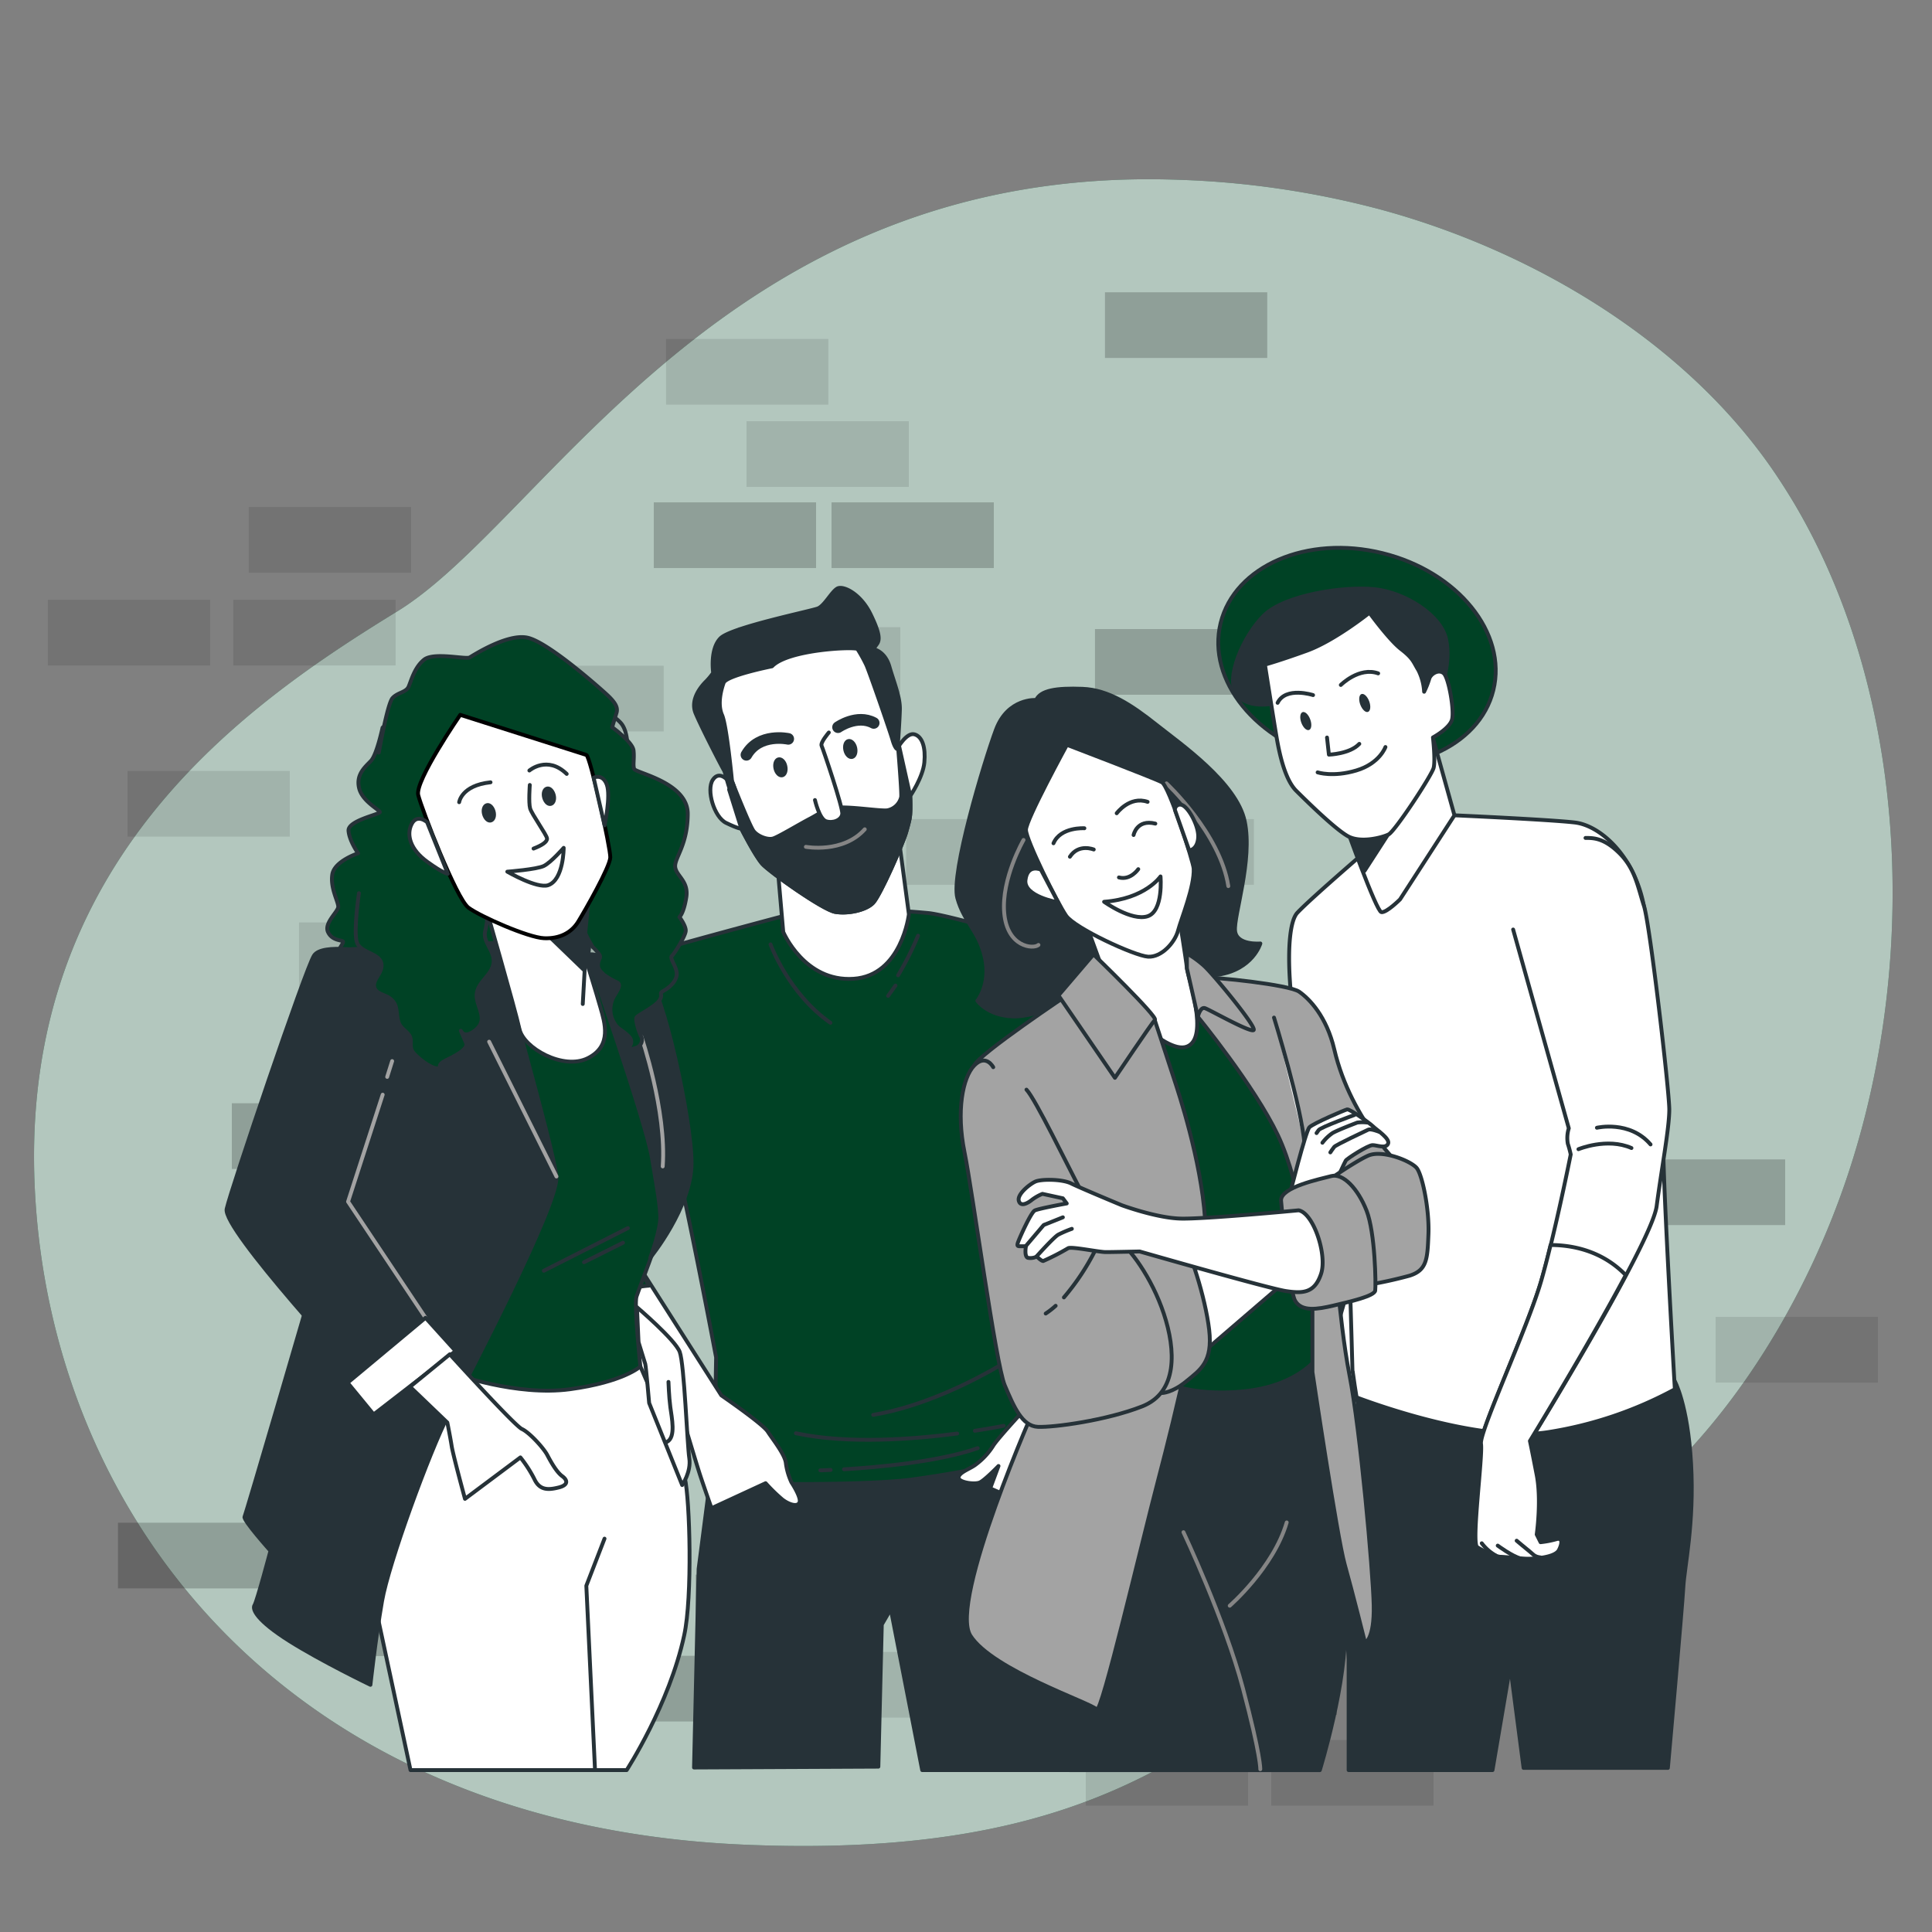 <svg xmlns="http://www.w3.org/2000/svg" viewBox="0 0 500 500"><rect x="0" y="0" width="500" height="500" fill="#808080" stroke="none"/><g id="freepik--background-simple--inject-34"><path d="M464.5,130.56q-2.38-4-5-7.9C436.33,88.31,396.44,64.82,357.2,54.2a231.87,231.87,0,0,0-52.71-7.69c-116.62-3.95-163.07,88-201.61,111.67S5,222.42,9,307.41s65.22,165,183.81,170S319.31,429,385.52,409.2c43.82-13.08,75-57.26,90.2-98.09C496.5,255.47,495.52,183.2,464.5,130.56Z" style="fill:#004225"></path><path d="M464.5,130.56q-2.38-4-5-7.9C436.33,88.31,396.44,64.82,357.2,54.2a231.87,231.87,0,0,0-52.71-7.69c-116.62-3.95-163.07,88-201.61,111.67S5,222.42,9,307.41s65.22,165,183.81,170S319.31,429,385.52,409.2c43.82-13.08,75-57.26,90.2-98.09C496.5,255.47,495.52,183.2,464.5,130.56Z" style="fill:#fff;opacity:0.7"></path></g><g id="freepik--Wall--inject-34"><rect x="420" y="300.05" width="42" height="17" style="opacity:0.2"></rect><rect x="283.38" y="162.8" width="42" height="17" style="opacity:0.2"></rect><rect x="257.51" y="188.48" width="42" height="17" style="opacity:0.2"></rect><rect x="285.96" y="75.64" width="42" height="17" style="opacity:0.2"></rect><rect x="252" y="281.81" width="42" height="17" style="opacity:0.2"></rect><rect x="169.2" y="130.01" width="42" height="17" style="opacity:0.2"></rect><rect x="215.2" y="130.01" width="42" height="17" style="opacity:0.2"></rect><rect x="180" y="407.52" width="42" height="17" style="opacity:0.2"></rect><rect x="158" y="428.52" width="42" height="17" style="opacity:0.2"></rect><rect x="234.51" y="211.98" width="42" height="17" style="opacity:0.1"></rect><rect x="172.38" y="87.72" width="42" height="17" style="opacity:0.1"></rect><rect x="444" y="340.81" width="42" height="17" style="opacity:0.1"></rect><rect x="198" y="366.81" width="42" height="17" style="opacity:0.1"></rect><rect x="246" y="366.81" width="42" height="17" style="opacity:0.1"></rect><rect x="250" y="342.81" width="42" height="17" style="opacity:0.1"></rect><rect x="282.51" y="211.98" width="42" height="17" style="opacity:0.1"></rect><rect x="304" y="426.81" width="42" height="17" style="opacity:0.2"></rect><rect x="281" y="450.31" width="42" height="17" style="opacity:0.1"></rect><rect x="329" y="450.31" width="42" height="17" style="opacity:0.1"></rect><rect x="100.39" y="215.22" width="42" height="17" style="opacity:0.2"></rect><rect x="77.39" y="238.72" width="42" height="17" style="opacity:0.1"></rect><rect x="125.39" y="238.72" width="42" height="17" style="opacity:0.1"></rect><rect x="84" y="341.81" width="42" height="17" style="opacity:0.2"></rect><rect x="270" y="260.52" width="42" height="17" style="opacity:0.1"></rect><rect x="207" y="427.52" width="42" height="17" style="opacity:0.1"></rect><rect x="193.2" y="109.01" width="42" height="17" style="opacity:0.1"></rect><rect x="60" y="285.52" width="42" height="17" style="opacity:0.2"></rect><rect x="84" y="264.52" width="42" height="17" style="opacity:0.1"></rect><rect x="191" y="162.31" width="42" height="17" style="opacity:0.1"></rect><rect x="129.77" y="172.29" width="42" height="17" style="opacity:0.1"></rect><rect x="337" y="300.05" width="42" height="17" style="opacity:0.2"></rect><rect x="30.53" y="394.08" width="42" height="17" style="opacity:0.2"></rect><rect x="12.39" y="155.22" width="42" height="17" style="opacity:0.1"></rect><rect x="60.39" y="155.22" width="42" height="17" style="opacity:0.1"></rect><rect x="64.39" y="131.22" width="42" height="17" style="opacity:0.1"></rect><rect x="33" y="199.52" width="42" height="17" style="opacity:0.1"></rect><rect x="87.53" y="411.58" width="42" height="17" style="opacity:0.2"></rect></g><g id="freepik--character-4--inject-34"><ellipse cx="351.2" cy="169.93" rx="27.57" ry="36.34" transform="translate(102.18 470.28) rotate(-76.16)" style="fill:#004225;stroke:#263238;stroke-linecap:round;stroke-linejoin:round"></ellipse><path d="M330.64,181.86s-7.21,2-10.49-2,1.64-15.41,7.05-20.66,20.66-7.54,28.53-6.72,17.21,6.72,18.53,13-1.32,12.3-1.48,14.26-4.76,2-5.41,1-10.49-15.41-12.46-16.07-3.28.66-5.41,1.8-18.36,8-18.36,8Z" style="fill:#263238;stroke:#263238;stroke-linecap:round;stroke-linejoin:round"></path><path d="M354.52,346.41l-3.24-21.05-7.44,25.58h0a57.1,57.1,0,0,0-4.91,10.14c-1.85,5.86,7.48,24.32,8.09,22.37s4.13-27,4.13-27a39.36,39.36,0,0,0,.36-7.68Z" style="fill:#fff;stroke:#263238;stroke-linecap:round;stroke-linejoin:round"></path><path d="M350.2,361.3s-6.74,2.3-6.74,16.61c0,3.9,5.56,44.89,5.56,51.75V458.1h37.24l4.59-27,3.45,26.43h37.35s3.73-41.65,4-46.82,2.87-16.38,2-31.89-4.31-21.55-4.31-21.55L351,355.82Z" style="fill:#263238;stroke:#263238;stroke-linecap:round;stroke-linejoin:round"></path><path d="M357.11,217.16s-17.55,15-21.35,19.05-2.31,27.66,2.73,43.79,10.4,41.08,10.65,46.12,1.06,35.18,1.06,35.18,31.32,12.36,50.48,9.33a101.69,101.69,0,0,0,32.77-11.09s-3-51.68-3-63-2.52-48.9-5-62-11.34-20.92-17.9-21.68S376.41,211,376.41,211Z" style="fill:#fff;stroke:#263238;stroke-linecap:round;stroke-linejoin:round"></path><path d="M348.25,213.62s7.92,22.22,9.24,22.44,4.84-3.3,4.84-3.3L376.41,211l-5.6-20.11s-3.2,10.64-9.36,17.46S348.25,213.62,348.25,213.62Z" style="fill:#fff;stroke:#263238;stroke-linecap:round;stroke-linejoin:round"></path><polygon points="363.55 209.27 353.16 225.35 348.25 213.62 363.55 209.27" style="fill:#263238;stroke:#263238;stroke-linecap:round;stroke-linejoin:round"></polygon><path d="M354.42,158.57s-9,7.22-16.23,9.84S327.36,172,327.36,172s2.3,14.59,3,18.69,2.13,11,5.08,13.94,10.16,10,13.44,11.8,8.86.33,10.5-.49,11.14-15.25,11.64-17.22-.17-7.87-.17-7.87,4.26-2.29,4.92-4.59-.82-10.82-2.13-12-3.44.17-3.77,1.48a21.34,21.34,0,0,1-1.31,3.28,14.13,14.13,0,0,0-1.48-5.58c-1.31-2.13-1.31-3-4.43-5.41S354.42,158.57,354.42,158.57Z" style="fill:#fff;stroke:#263238;stroke-linecap:round;stroke-linejoin:round"></path><path d="M343.43,190.87l.49,4.43s5.41-.16,7.87-2.79" style="fill:none;stroke:#263238;stroke-linecap:round;stroke-linejoin:round"></path><path d="M341,199.89s3.94,1.31,10-.49,7.55-6.07,7.55-6.07" style="fill:none;stroke:#263238;stroke-linecap:round;stroke-linejoin:round"></path><path d="M339.82,179.89s-7.05-2.3-9.18,2" style="fill:none;stroke:#263238;stroke-linecap:round;stroke-linejoin:round"></path><path d="M347,177.27s4.75-4.76,9.67-3" style="fill:none;stroke:#263238;stroke-linecap:round;stroke-linejoin:round"></path><path d="M339.09,186.19c.47,1.27.33,2.5-.31,2.73s-1.53-.61-2-1.89-.32-2.5.32-2.73S338.63,184.91,339.09,186.19Z" style="fill:#263238"></path><path d="M354.35,181.5c.47,1.28.33,2.5-.31,2.74s-1.53-.62-2-1.89-.33-2.5.31-2.73S353.88,180.23,354.35,181.5Z" style="fill:#263238"></path><path d="M391.6,240.56,406,292a8.5,8.5,0,0,0-.25,4,25.85,25.85,0,0,1,.75,2.77s-4,20.17-7.56,32.52-16.13,39.32-15.63,42.35-2.52,25.71-1,26.72,5.05,2.52,6.05,2.52,5.55.5,7.06.5,7.06-.25,8.07-2.27.76-3.27-.76-2.77a24.35,24.35,0,0,1-4,.76l-1-2s1.26-8.82,0-15.38-1.76-8.82-1.76-8.82,31.51-51.17,32.77-60.75,3.27-20.17,3.27-25-5-47.89-6.55-52.68-2.27-9.58-6.3-13.61-6.81-4-8.83-4" style="fill:#fff;stroke:#263238;stroke-linecap:round;stroke-linejoin:round"></path><path d="M408.5,297.41s7.4-3.08,13.72-.3" style="fill:none;stroke:#263238;stroke-linecap:round;stroke-linejoin:round"></path><path d="M413.28,291.86s8.48-2,13.88,4.32" style="fill:none;stroke:#263238;stroke-linecap:round;stroke-linejoin:round"></path><path d="M401.29,322.21c-.78,3.21-1.59,6.35-2.38,9.1-3.53,12.35-16.13,39.32-15.63,42.35s-2.52,25.71-1,26.72,5.05,2.52,6.05,2.52,5.55.5,7.06.5,7.06-.25,8.07-2.27.76-3.27-.76-2.77a24.35,24.35,0,0,1-4,.76l-1-2s1.26-8.82,0-15.38-1.76-8.82-1.76-8.82S411,348.31,420.74,330C414.46,323.5,406.54,322.21,401.29,322.21Z" style="fill:#fff;stroke:#263238;stroke-linecap:round;stroke-linejoin:round"></path><path d="M392.51,398.73s2.5,2.12,3.37,2.79,1.15,1.35,2.78,1.54" style="fill:#fff;stroke:#263238;stroke-linecap:round;stroke-linejoin:round"></path><path d="M387.61,400s3.75,2.79,6.05,3.37" style="fill:#fff;stroke:#263238;stroke-linecap:round;stroke-linejoin:round"></path><path d="M383.48,399.4a11.78,11.78,0,0,0,3.65,3.18" style="fill:#fff;stroke:#263238;stroke-linecap:round;stroke-linejoin:round"></path><path d="M350.1,355.09s.92,6.77,1.28,7.87-.18,3.11.19,7.31,1.46,8.6-1.28,7.87-4-7.87-3.85-9.7-3.11-7.31-3.11-7.31" style="fill:#fff;stroke:#263238;stroke-linecap:round;stroke-linejoin:round"></path></g><g id="freepik--character-2--inject-34"><path d="M296.82,318c-2.56-4.9-21.57-72.29-21.57-72.29-3.58,9.81-5.87,58.18-5.87,58.18l2.08,25.65-.37,4.81c5-3.41,17.14-10.13,25.23-1.18.12-.47.22-.87.27-1.18C297.64,325.5,299.38,322.87,296.82,318Z" style="fill:#004225;stroke:#263238;stroke-linecap:round;stroke-linejoin:round"></path><path d="M290.69,324.46a15.77,15.77,0,0,1,3.72,1.09" style="fill:none;stroke:#263238;stroke-linecap:round;stroke-linejoin:round"></path><path d="M272.86,326.83A44.5,44.5,0,0,1,286,324.15" style="fill:none;stroke:#263238;stroke-linecap:round;stroke-linejoin:round"></path><path d="M293.16,321.76s-5.6-3.4-10.1-2.06" style="fill:none;stroke:#263238;stroke-linecap:round;stroke-linejoin:round"></path><polygon points="179.61 457.43 180.8 406.05 184.45 377.86 269.44 374.96 277.01 395.17 281.68 458.1 238.66 458.1 230.54 416.42 228.21 420.43 227.32 457.21 179.61 457.43" style="fill:#263238;stroke:#263238;stroke-linecap:round;stroke-linejoin:round"></polygon><path d="M206.38,236.1s-37,9.8-39.27,10.92,2.72,34.77,6.22,47,12,57.28,12,57.28l-.57,32.54s36.31.9,50.84-.89A290.33,290.33,0,0,0,266,377.19s5.15-28.76,3.38-47.7,3.39-66,3.46-69.1,2.37-14.71,2.37-14.71-27.66-8.47-34.77-9.36A190.37,190.37,0,0,0,206.38,236.1Z" style="fill:#004225;stroke:#263238;stroke-linecap:round;stroke-linejoin:round"></path><path d="M199.41,244.4s4.61,12.71,15.5,20.3" style="fill:none;stroke:#263238;stroke-linecap:round;stroke-linejoin:round"></path><path d="M237.59,242.15a79.6,79.6,0,0,1-5.16,10.25" style="fill:none;stroke:#263238;stroke-linecap:round;stroke-linejoin:round"></path><line x1="231.75" y1="255.06" x2="229.84" y2="257.73" style="fill:none;stroke:#263238;stroke-linecap:round;stroke-linejoin:round"></line><path d="M218.42,380.25c8.6-.51,24.37-1.89,34.61-5.47" style="fill:none;stroke:#263238;stroke-linecap:round;stroke-linejoin:round"></path><path d="M212.3,380.52s1,0,2.67-.1" style="fill:none;stroke:#263238;stroke-linecap:round;stroke-linejoin:round"></path><path d="M247.72,371c-11.29,1.47-28.41,2.8-41.74-.08" style="fill:none;stroke:#263238;stroke-linecap:round;stroke-linejoin:round"></path><path d="M259.73,369s-2.85.59-7.43,1.28" style="fill:none;stroke:#263238;stroke-linecap:round;stroke-linejoin:round"></path><path d="M258.79,353.37c-6.83,4-19.88,10.68-32.81,12.8" style="fill:none;stroke:#263238;stroke-linecap:round;stroke-linejoin:round"></path><path d="M263.67,350.39s-.92.62-2.56,1.61" style="fill:none;stroke:#263238;stroke-linecap:round;stroke-linejoin:round"></path><path d="M201.15,223.29l1.55,17.89s5.47,13,18.2,12.13c12.47-.82,14.32-16.7,14.32-16.7l-2.52-18.89s-11,9.15-17.11,8.35S201.15,223.29,201.15,223.29Z" style="fill:#fff;stroke:#263238;stroke-linecap:round;stroke-linejoin:round"></path><path d="M188.47,202.1s-2.27-2.89-4-.28.32,9.63,3.45,11.15,3.95,1.51,3.95,1.51,3.55,7,5.42,9.08S212.84,235.4,216.13,236s8-.42,9.83-2.34,7.66-15.14,8.56-18.3,1.06-3.86,1.1-5.78-.05-3.58-.05-3.58,3.28-4.82,3.65-8.67-.52-6.74-2.57-7.29-4.36,3.57-4.36,3.57l-6.91-21.19S223,166.59,221,165.9s-16.81,1.11-23.07,3.72-12.37,5.37-12.86,8.26S188.47,202.1,188.47,202.1Z" style="fill:#fff;stroke:#263238;stroke-linecap:round;stroke-linejoin:round"></path><path d="M199.79,172.44s-11.82,2.35-12.51,4.27-1.63,5.56-.41,8.34,2.58,17.1,2.58,17.1,1.81,4.49.54,3.84-2.2-6-2.61-6.62-5.72-10.9-7.34-14.75,1.89-7.48,2.77-8.34a17.6,17.6,0,0,0,1.76-2.13s-.92-6.2,1.93-9,23.47-7,25.19-7.7,3.52-4.27,5-5.13,6,1.29,8.6,6.63,2.4,6.84,1.52,7.91L226,168s3,.43,4.17,4.49,2.8,7.9,2.72,11.11-.55,9.37-.57,10-.74,0-1.33-2.1-6-17.74-6.8-19.45a41.17,41.17,0,0,0-2.25-4.06C221.5,167.31,204,168,199.79,172.44Z" style="fill:#263238;stroke:#263238;stroke-linecap:round;stroke-linejoin:round"></path><path d="M216.13,236c3.29.55,8-.42,9.83-2.34s7.66-15.14,8.56-18.3,1.06-3.86,1.1-5.78-.05-3.58-.05-3.58l-2.9-13-.25.39c.33,4,.93,11.76.81,12.87a4.56,4.56,0,0,1-3.53,3.44c-1.66.28-9.47-1-12.92-.68s-4.57,1.51-7.22,2.89-8.1,4.67-9.48,5.09-4-.55-5.05-1.93-5.58-12.88-5.58-12.88a6.71,6.71,0,0,1-.76,2.15l3.19,10.18s3.55,7,5.42,9.08S212.84,235.4,216.13,236Z" style="fill:#263238;stroke:#263238;stroke-linecap:round;stroke-linejoin:round"></path><path d="M214.5,189.57s-2.26,2.62-1.87,3.44,5.53,16,5.35,17.62-2.4,2.47-4.17,1.92-2.9-5.5-2.9-5.5" style="fill:#fff;stroke:#263238;stroke-linecap:round;stroke-linejoin:round"></path><path d="M216.88,188.2s4.89-3.44,9.24-1.1" style="fill:none;stroke:#263238;stroke-linecap:round;stroke-linejoin:round;stroke-width:3px"></path><path d="M204,191.22s-7.52-1.65-10.83,4.13" style="fill:none;stroke:#263238;stroke-linecap:round;stroke-linejoin:round;stroke-width:3px"></path><path d="M203.24,198.25c.27,1.14-.08,2.22-.78,2.4s-1.49-.59-1.76-1.73.07-2.21.77-2.4S203,197.11,203.24,198.25Z" style="fill:#263238;stroke:#263238;stroke-linecap:round;stroke-linejoin:round"></path><path d="M221.32,193.51c.27,1.14-.08,2.21-.78,2.39s-1.49-.59-1.76-1.73.07-2.21.77-2.39S221.05,192.37,221.32,193.51Z" style="fill:#263238;stroke:#263238;stroke-linecap:round;stroke-linejoin:round"></path><path d="M208.56,219.16s9.58,1.79,15.24-4.54" style="fill:none;stroke:#858585;stroke-linecap:round;stroke-linejoin:round"></path><path d="M296.59,332c0,.14-.06.31-.1.48C296.53,332.27,296.56,332.1,296.59,332Z" style="fill:none;stroke:#263238;stroke-linecap:round;stroke-linejoin:round"></path><path d="M296.32,333.14c-8.09-8.95-20.27-2.23-25.23,1.18L268.51,358l-1.22,4.46s-9.16,9.8-10.32,11.81a17.83,17.83,0,0,1-4.35,4.68c-1.36,1.12-4.28,2-4.54,3.34s4.19,2,5.54,1.34,4.79-4.23,4.79-4.23l-2.15,5.79,17.42,7.58s1-5.13,1.54-8.25,1.37-10.47,1.63-11.81,17.73-32.13,19.62-40.19Z" style="fill:#fff;stroke:#263238;stroke-linecap:round;stroke-linejoin:round"></path><path d="M167.11,247s-4.56,4.23-5.55,8.47-16.12,57.24-19.66,65.27-4.14,14.49-2.21,17.61,36.79,27.9,36.79,27.9,3.71,12.48,4.74,15.6,2.92,8.47,2.92,8.47l14-6.47a43.59,43.59,0,0,0,4.35,4.24c1.75,1.34,4,2,4.44.67s-2.1-5.13-2.1-5.13a16.85,16.85,0,0,1-1.44-4.9c-.17-2.23-3.42-6.24-4.71-8.25s-12-9.36-12-9.36l-21.91-34.36,8.61-32.73S165.55,256.16,167.11,247Z" style="fill:#fff;stroke:#263238;stroke-linecap:round;stroke-linejoin:round"></path><path d="M164.72,326.78,174.64,299s-9.09-42.85-7.53-52c0,0-4.56,4.23-5.55,8.47s-16.12,57.24-19.66,65.27-4.14,14.49-2.21,17.61a27.7,27.7,0,0,0,9.51,8.07c2-3.88,7.3-12.9,18.74-13.69Z" style="fill:#004225;stroke:#263238;stroke-linecap:round;stroke-linejoin:round"></path><path d="M148.26,325.22a28.92,28.92,0,0,1,12.89,1.56" style="fill:none;stroke:#263238;stroke-linecap:round;stroke-linejoin:round"></path><path d="M157.23,323.21s5.53,1.56,7.49,3.57" style="fill:none;stroke:#263238;stroke-linecap:round;stroke-linejoin:round"></path></g><g id="freepik--character-3--inject-34"><path d="M275.71,361.69S263.1,397,267.8,416s9,42.11,9,42.11h64.77s7.27-23.52,6.41-37.62-2.56-29.93-2.56-29.93L342,349.93H277.42Z" style="fill:#263238;stroke:#263238;stroke-linecap:round;stroke-linejoin:round"></path><path d="M306.28,396.53s10.69,22.66,15.39,40.41,4.49,20.94,4.49,20.94" style="fill:none;stroke:#858585;stroke-linecap:round;stroke-linejoin:round"></path><path d="M318.25,415.56S329.58,405.73,333,394" style="fill:none;stroke:#858585;stroke-linecap:round;stroke-linejoin:round"></path><path d="M313.33,254.81l-30.35,10A118.93,118.93,0,0,1,297.51,307c3.64,24.79,2.14,50,2.14,50s7.91,4.7,22.87,3S342,349.93,342,349.93s-1.07-41.47-6.63-57.93S313.33,254.81,313.33,254.81Z" style="fill:#004225;stroke:#263238;stroke-linecap:round;stroke-linejoin:round"></path><path d="M268.17,181.15s-7.33-.57-10.41,7.71-11.75,37.19-10,43.55,5.59,8.48,7.13,15.42S252.94,259,252.94,259s2.7,3.86,9.25,4.05,16.38-5,22.93-6.55,21-2.89,30.06-4.24,11-8.09,11-8.09-6.17.57-6.55-3.28,4.62-18.31,2.5-28.33-16.57-20-22.93-25.05-12.33-9-19.08-9.25S269.32,178.65,268.17,181.15Z" style="fill:#263238;stroke:#263238;stroke-linecap:round;stroke-linejoin:round"></path><path d="M264.89,217.38s-5.78,10-5,18.88,7.52,9.45,8.86,8.29" style="fill:none;stroke:#858585;stroke-linecap:round;stroke-linejoin:round"></path><path d="M301.89,202.74s13.87,12.91,16,26.59" style="fill:none;stroke:#858585;stroke-linecap:round;stroke-linejoin:round"></path><path d="M281.2,239.49l6.49,17.78s13.59,15.82,19.48,13.59.21-18.07,0-20.3-2-13.2-2-13.2-4.06,6.5-6.7,6.5S281.2,239.49,281.2,239.49Z" style="fill:#fff;stroke:#263238;stroke-linecap:round;stroke-linejoin:round"></path><path d="M276.12,192.76s-10.6,19.38-10.6,22,8.15,19,10.4,22.23,17.74,10.4,21.21,10.6,6.93-3.67,7.74-6.73,4.28-11.43,4.05-16.08c-.09-1.74-6.37-21.3-8.21-22.32S276.12,192.76,276.12,192.76Z" style="fill:#fff;stroke:#263238;stroke-linecap:round;stroke-linejoin:round"></path><path d="M283.06,219.85s-3.89-1.61-6.17,1.87" style="fill:none;stroke:#263238;stroke-linecap:round;stroke-linejoin:round"></path><path d="M293.37,216.1s.81-4.16,5.63-2.95" style="fill:none;stroke:#263238;stroke-linecap:round;stroke-linejoin:round"></path><path d="M280.64,214.35s-6.16-.4-8,3.89" style="fill:none;stroke:#263238;stroke-linecap:round;stroke-linejoin:round"></path><path d="M289,210.47s3.35-4.56,8-2.95" style="fill:none;stroke:#263238;stroke-linecap:round;stroke-linejoin:round"></path><path d="M294.58,224.94s-2,2.95-5,2.14" style="fill:none;stroke:#263238;stroke-linecap:round;stroke-linejoin:round"></path><path d="M300.34,226.82s-3.88,5.76-14.6,6.56c0,0,7.1,5.09,11.25,3.75S300.34,226.82,300.34,226.82Z" style="fill:#fff;stroke:#263238;stroke-linecap:round;stroke-linejoin:round"></path><path d="M269.39,225.07s-3.49-1.6-4,2.68,8.44,5.77,8.44,5.77Z" style="fill:#fff;stroke:#263238;stroke-linecap:round;stroke-linejoin:round"></path><path d="M304.07,209.62a1.31,1.31,0,0,1,1.74-1.31c1.71.44,4.58,5.57,4.27,8.64s-2.32,3.13-2.32,3.13Z" style="fill:#fff;stroke:#263238;stroke-linecap:round;stroke-linejoin:round"></path><path d="M276.92,257.05s-23.75,15.84-24.77,18.68,16.24,87.1,16.24,87.1-22.94,51.57-17.25,60.5,31.47,17.46,32.68,19.08,11.58-42.83,16-59.68S311.64,335.42,312,321s-5.48-33.5-7.51-39.8S298.85,264,298.85,264Z" style="fill:#a3a3a3;stroke:#263238;stroke-linecap:round;stroke-linejoin:round"></path><path d="M283,247s16.71,16.13,15.9,16.94-10.36,15-10.36,15l-14.61-21.32Z" style="fill:#a3a3a3;stroke:#263238;stroke-linecap:round;stroke-linejoin:round"></path><path d="M310,263.15S324.63,281,330.72,293.8s8.94,35.53,8.94,44.46v16.85S346,397.75,348,404.86s5.28,20.3,5.28,20.3,2.43-.81,2.23-9.75-3.45-45.27-6.29-59.69-4-38.31-5.85-42.57l-1.83-4.27,21.69-6.3s-13.53-12.24-17.92-31c-2-8.54-6.45-13.1-9.09-14.93S314.28,252.79,311,253,310,263.15,310,263.15Z" style="fill:#a3a3a3;stroke:#263238;stroke-linecap:round;stroke-linejoin:round"></path><path d="M310,263.15s.61-2.64,1.83-2.24,11.57,6.3,12.59,5.69S313.87,252,311.64,250a25.79,25.79,0,0,0-4.47-3.25v3.86Z" style="fill:#a3a3a3;stroke:#263238;stroke-linecap:round;stroke-linejoin:round"></path><path d="M329.71,263.35s7.1,22.94,7.92,32.89" style="fill:#fff;stroke:#263238;stroke-linecap:round;stroke-linejoin:round"></path><path d="M333.76,309.26s4.13-16.53,5.12-17.53,9.1-4.46,9.76-4.62,5.95,3.63,6.77,4.46,4.47,3.14,3.81,4.46-2.81.33-4,.33-6.61,3.47-6.94,4-2.15,4.63-2.81,5.79S333.76,309.26,333.76,309.26Z" style="fill:#fff;stroke:#263238;stroke-linecap:round;stroke-linejoin:round"></path><path d="M356.92,292.91s-2.17-.87-2.82-.55-8.38,3.92-8.81,4.46-1,1.42-1,1.42" style="fill:none;stroke:#263238;stroke-linecap:round;stroke-linejoin:round"></path><path d="M342.24,295.74a11.36,11.36,0,0,1,2.61-2.5c1.31-.77,5.88-2.51,6.42-2.72a10.12,10.12,0,0,1,2.61,0" style="fill:none;stroke:#263238;stroke-linecap:round;stroke-linejoin:round"></path><path d="M350.51,288.56s-8.7,3.15-9.25,3.91l-.54.77" style="fill:none;stroke:#263238;stroke-linecap:round;stroke-linejoin:round"></path><path d="M342.09,306.59s8.33-5.89,12-7.51,11.17,1.42,12.59,3.25,3.25,10.56,3,17.05-.4,9.34-4.87,10.76a110.17,110.17,0,0,1-11.17,2.44c-.6.2-1.21-12.18-5.07-18.88S342.09,306.59,342.09,306.59Z" style="fill:#a3a3a3;stroke:#263238;stroke-linecap:round;stroke-linejoin:round"></path><path d="M331.53,310.65s2,23.15,3.66,26,5.68,2.23,9.95,1.22,10.55-2.44,10.76-3.86,0-15-2.24-20.71-6.09-9.74-9.13-8.93S331.53,307.2,331.53,310.65Z" style="fill:#a3a3a3;stroke:#263238;stroke-linecap:round;stroke-linejoin:round"></path><path d="M312.76,348.77l24.8-21.33-10.41-6.94-19.84,8.76S312.6,343.31,312.76,348.77Z" style="fill:#fff;stroke:#263238;stroke-linecap:round;stroke-linejoin:round"></path><path d="M300.7,360.51s2.64,0,6.28-3,6.94-5,5.95-13.39-5.13-21.33-7.11-23-14.71.33-15,1.16,10.08,15.87,10.91,24.63S300.7,360.51,300.7,360.51Z" style="fill:#a3a3a3;stroke:#263238;stroke-linecap:round;stroke-linejoin:round"></path><path d="M257.05,276.19s-1.86-3.56-4.9-.46-4.69,11.87-2.54,22.45,8.1,54.89,10.42,60.34,4.46,10.58,8.59,10.75,17.69-1.66,26.95-5.29,8.76-14.55,5.62-24-8.93-17.2-12.4-19.51-5.29-5.29-8.92-12.07S268,284.46,265.65,282" style="fill:#a3a3a3;stroke:#263238;stroke-linecap:round;stroke-linejoin:round"></path><path d="M273.2,337.94a20.78,20.78,0,0,1-2.57,2" style="fill:none;stroke:#263238;stroke-linecap:round;stroke-linejoin:round"></path><path d="M283.39,323.68a61.2,61.2,0,0,1-8.05,12.09" style="fill:none;stroke:#263238;stroke-linecap:round;stroke-linejoin:round"></path><path d="M336.07,313.23s-24.3,2.31-30.58,2.14-15.21-3.47-15.21-3.47-10.74-4.46-13.06-5.62-7.77-1.16-9.26-.49-4.79,3.3-4.29,5,2.47.49,3.47-.34a12,12,0,0,1,2.64-1.48l5.29,1.15,1,1.33s-7.27,1.32-8.26,1.82-3.8,6.77-4.3,8.1,0,1.15,1,1.15h1s-.49,2.65.5,3a3.64,3.64,0,0,0,2.31-.33s1.16,1.16,1.66,1.16a61.21,61.21,0,0,0,6.44-3.31c.83-.5,7.94,1,9.76,1s8.76-.16,8.76-.16,33.39,9.58,37.86,10.25,7.44.49,9.09-4.47S339.88,313.89,336.07,313.23Z" style="fill:#fff;stroke:#263238;stroke-linecap:round;stroke-linejoin:round"></path><path d="M268.29,325.13s4.47-5,5.62-5.62a29.65,29.65,0,0,1,3.48-1.49" style="fill:none;stroke:#263238;stroke-linecap:round;stroke-linejoin:round"></path><polyline points="265.48 322.48 270.11 317.03 275.07 315.04" style="fill:none;stroke:#263238;stroke-linecap:round;stroke-linejoin:round"></polyline></g><g id="freepik--character-1--inject-34"><path d="M147.15,180.06a24.47,24.47,0,0,0,3.53,1.63c2.17.81,7.6,2.71,10,5.43s1.63,9.23,1.63,9.23" style="fill:none;stroke:#263238;stroke-linecap:round;stroke-linejoin:round"></path><line x1="116.15" y1="202.64" x2="114.03" y2="207.21" style="fill:none;stroke:#263238;stroke-linecap:round;stroke-linejoin:round"></line><path d="M99,188.31s-1.48,7-3,8.6-3.87,3.5-3.08,7,5.4,5.69,5.38,6.27S90,212.35,90.2,215s2.48,5.83,2.48,5.83-6.17,2-6.69,5.53,1.58,7,1.55,8.31-3.75,4.22-2.64,6.56,3.74,2,3.88,2.47-1.52,2.33-1.55,3.5a3.82,3.82,0,0,0,.82,2.18H137.3l-14-72.85-18.54,7.14Z" style="fill:#004225;stroke:#263238;stroke-linecap:round;stroke-linejoin:round"></path><path d="M165.73,353.65s10.15,23.11,11.49,28.79,2,30.93-.15,40.77c-3.85,17.91-14.89,34.89-14.89,34.89H106.24L94.7,404.23l16.85-52.48Z" style="fill:#fff;stroke:#263238;stroke-linecap:round;stroke-linejoin:round"></path><polyline points="156.45 398.2 151.74 410.39 153.98 457.84" style="fill:none;stroke:#263238;stroke-linecap:round;stroke-linejoin:round"></polyline><path d="M164.84,338.3s9.88,8.41,11.07,11.56,1.94,24,2.48,27.53-1.85,6.94-1.85,6.94L168,363.1s-.82-9.45-1-10.08-1.75-5.68-1.75-5.68Z" style="fill:#fff;stroke:#263238;stroke-linecap:round;stroke-linejoin:round"></path><path d="M173,357.64s.12,3.78.48,6.51,1.49,7.78-.85,9" style="fill:#fff;stroke:#263238;stroke-linecap:round;stroke-linejoin:round"></path><path d="M129,248.77l13.44.42,9.61.32,11.17,9.35s9.38,46.66,10.15,49.6-8,25-8.65,27.11,1,18.08,1,18.08-4.3,4-18.22,5.88-30-4-30-4,10.55-27.74,12.81-42.67c0,0,2-28.79,1.31-37S129,248.77,129,248.77Z" style="fill:#004225;stroke:#263238;stroke-linecap:round;stroke-linejoin:round"></path><line x1="162.5" y1="317.83" x2="140.74" y2="328.87" style="fill:none;stroke:#263238;stroke-linecap:round;stroke-linejoin:round"></line><line x1="161.23" y1="321.62" x2="151.14" y2="326.66" style="fill:none;stroke:#263238;stroke-linecap:round;stroke-linejoin:round"></line><path d="M125.29,233.32s8.08,28,9.13,32.95,11.39,10.78,17.74,7.57,4.3-9.32,3.23-13.11S152,249.51,152,249.51l2.44-22.73S146.78,237,144,238.15,125.29,233.32,125.29,233.32Z" style="fill:#fff;stroke:#263238;stroke-linecap:round;stroke-linejoin:round"></path><polygon points="140.41 240.69 151 250.91 153.61 228.98 140.41 240.69" style="fill:#263238;stroke:#263238;stroke-linecap:round;stroke-linejoin:round"></polygon><line x1="151.38" y1="249.79" x2="150.82" y2="259.83" style="fill:none;stroke:#263238;stroke-linecap:round;stroke-linejoin:round"></line><path d="M152.09,247.2s15,42.77,16.63,52.43,2,11.77,2.15,15.14-2.57,10.71-2.57,10.71,10.61-13,10.68-24.37-7.64-45.63-11.24-47.71C153.44,245.14,152.09,247.2,152.09,247.2Z" style="fill:#263238;stroke:#263238;stroke-linecap:round;stroke-linejoin:round"></path><path d="M166,268.31s6.57,19.17,5.51,33.56" style="fill:none;stroke:#a3a3a3;stroke-linecap:round;stroke-linejoin:round"></path><path d="M115.19,199.82l6.79-9.61,31.43,31.91s-1.91,18.65-1.92,19.23,1.95,3.79,1.95,3.79a10.44,10.44,0,0,1,1.56,1.75c.7,1,0,1-.21,2.47s.82,2.19,1.53,2.92a19,19,0,0,0,3.45,2c1,.58.1,1.89-.66,3.2a6.83,6.83,0,0,0-.59,6.42c1.24,2.62,2,2.18,4.12,4.22s-1,3.94-1,3.94,1.61-.44,2.93-.88a2.14,2.14,0,0,0,1.39-2.91c-.56-1-1.65-4.37-1.19-5s4.58-2.62,5.78-4.22-.1-1.9.94-2.48,3.1-1.89,3.59-3.93-1.93-4.52-1.19-5.25,3.55-5.21,3.58-6.53-1.63-3.53-1.63-3.53,1.09-.87,1.77-5.09-2.63-5.54-2.87-7.87,3.2-5.54,3.25-13.7-13.44-10.64-13.85-11.65.06-2.63-.18-4.81-5.53-6-5.53-6,.63-2.18,1.1-3.64-.22-2.77-2.79-5.1-15-13.26-20.19-14.43-14,4.52-15,5.1-9.29-1.45-11.81.59-3.34,5.53-4,7-2.81,1.46-4.15,2.92-3.55,14.13-3.55,14.13" style="fill:#004225;stroke:#263238;stroke-linecap:round;stroke-linejoin:round"></path><path d="M128.13,244.05s15.21,53.48,15.88,60.42-23.13,52.33-28,61.79-15.43,38.25-17.14,48.12-3,21.65-3,21.65-12.67-6.09-21-11.35-9.68-8.19-9-9.25S70,401.35,70,401.35s-7.16-8-6.72-8.82S80,335.78,80,335.78s4.29-89.95,6-89.95S128.13,244.05,128.13,244.05Z" style="fill:#263238;stroke:#263238;stroke-linecap:round;stroke-linejoin:round"></path><line x1="126.59" y1="269.59" x2="144.01" y2="304.47" style="fill:none;stroke:#a3a3a3;stroke-linecap:round;stroke-linejoin:round"></line><path d="M96,246.46s-12.55-2.52-14.73.84-21.43,60.32-22.61,65.57S93.56,357,93.56,357l18.58-12.4-22-30.9,12-44.13" style="fill:#263238;stroke:#263238;stroke-linecap:round;stroke-linejoin:round"></path><polyline points="99.04 283.3 90.08 310.99 110.13 341.04" style="fill:none;stroke:#a3a3a3;stroke-linecap:round;stroke-linejoin:round"></polyline><line x1="101.49" y1="274.61" x2="100.2" y2="278.7" style="fill:none;stroke:#a3a3a3;stroke-linecap:round;stroke-linejoin:round"></line><polygon points="110.13 341.04 89.96 357.85 96.7 366.05 117.91 349.65 110.13 341.04" style="fill:#fff;stroke:#263238;stroke-linecap:round;stroke-linejoin:round"></polygon><path d="M116.41,350.49s16.79,18.5,18.66,19.34,5.56,4.83,6.56,6.72,2.42,4.42,3.86,5.47,1.63,2.31-.91,2.94-4.85.84-6.25-2.1a32.26,32.26,0,0,0-3.65-5.68L120.34,387.9s-3.09-11.35-3.45-13.66-1.12-6.09-1.12-6.09l-9.65-9.25Z" style="fill:#fff;stroke:#263238;stroke-linecap:round;stroke-linejoin:round"></path><path d="M92.9,231.15s-1.4,9.32-.6,12.53c.84,3.4,7.67,2.79,6.27,7.3-.45,1.45-2.21,3-1.66,4.65s2.79,1.78,4,2.74c2.27,1.76,1.46,3.66,2.23,6.15.56,1.8,2.48,2.43,3,3.86.61,1.69-.57,2.75,1.31,4.59,3.28,3.21,5.74,3.79,6.18,3.5s-.41-1,1.66-2,6-2.92,5.35-4.52l-1.37-3.19c1,2.21,3.94,0,4.76-1.19,1.86-2.66-1-5.52-.66-8.4.37-3.18,4-4.82,4.36-8s-2.87-5.3-2.16-8.19c.32-1.31.5-2.76.5-2.76s-1-2.92-2.38-3.94-1.91-5.1-2-6.56" style="fill:#004225;stroke:#263238;stroke-linecap:round;stroke-linejoin:round"></path><path d="M119.11,185s-11.78,17.13-10.88,20.75,9.89,26.85,13,29.15,15.46,7.74,19.57,7.91,7.12-1.48,8.84-4.28,8.24-14.17,8.3-16.64-5.21-26.18-6.19-26.51S119.11,185,119.11,185Z" style="fill:#fff;stroke:#000;stroke-linecap:round;stroke-linejoin:round"></path><path d="M137.11,203.15s-.34,4.57.08,6.06,4.29,6.85,4.38,7.77-1.41,1.83-3.49,2.63" style="fill:none;stroke:#263238;stroke-linecap:round;stroke-linejoin:round"></path><path d="M110.53,212.78s-2.58-2.3-4,.5-.32,6.59,4,9.72,5.36,3.12,5.36,3.12Z" style="fill:#fff;stroke:#263238;stroke-linecap:round;stroke-linejoin:round"></path><path d="M153.63,201.26s2.33-1.16,3.41,1.81-.58,10.54-.58,10.54Z" style="fill:#fff;stroke:#263238;stroke-linecap:round;stroke-linejoin:round"></path><path d="M131.29,225.59s7.61-.57,9.47-1.49,5.12-4.68,5.12-4.68,0,8.25-4,9.66C139,230.07,131.29,225.59,131.29,225.59Z" style="fill:#fff;stroke:#263238;stroke-linecap:round;stroke-linejoin:round"></path><path d="M118.83,207.61s.56-4.35,8.12-5.15" style="fill:#fff;stroke:#263238;stroke-linecap:round;stroke-linejoin:round"></path><path d="M137,199.41s4.64-4,9.66.88" style="fill:#fff;stroke:#263238;stroke-linecap:round;stroke-linejoin:round"></path><path d="M128.21,209.81c.4,1.34,0,2.67-1,3s-2-.56-2.4-1.9,0-2.66,1-3S127.81,208.47,128.21,209.81Z" style="fill:#263238"></path><path d="M143.76,205.51c.4,1.34,0,2.66-1,3s-2-.55-2.4-1.89,0-2.67,1-3S143.36,204.17,143.76,205.51Z" style="fill:#263238"></path></g></svg>

